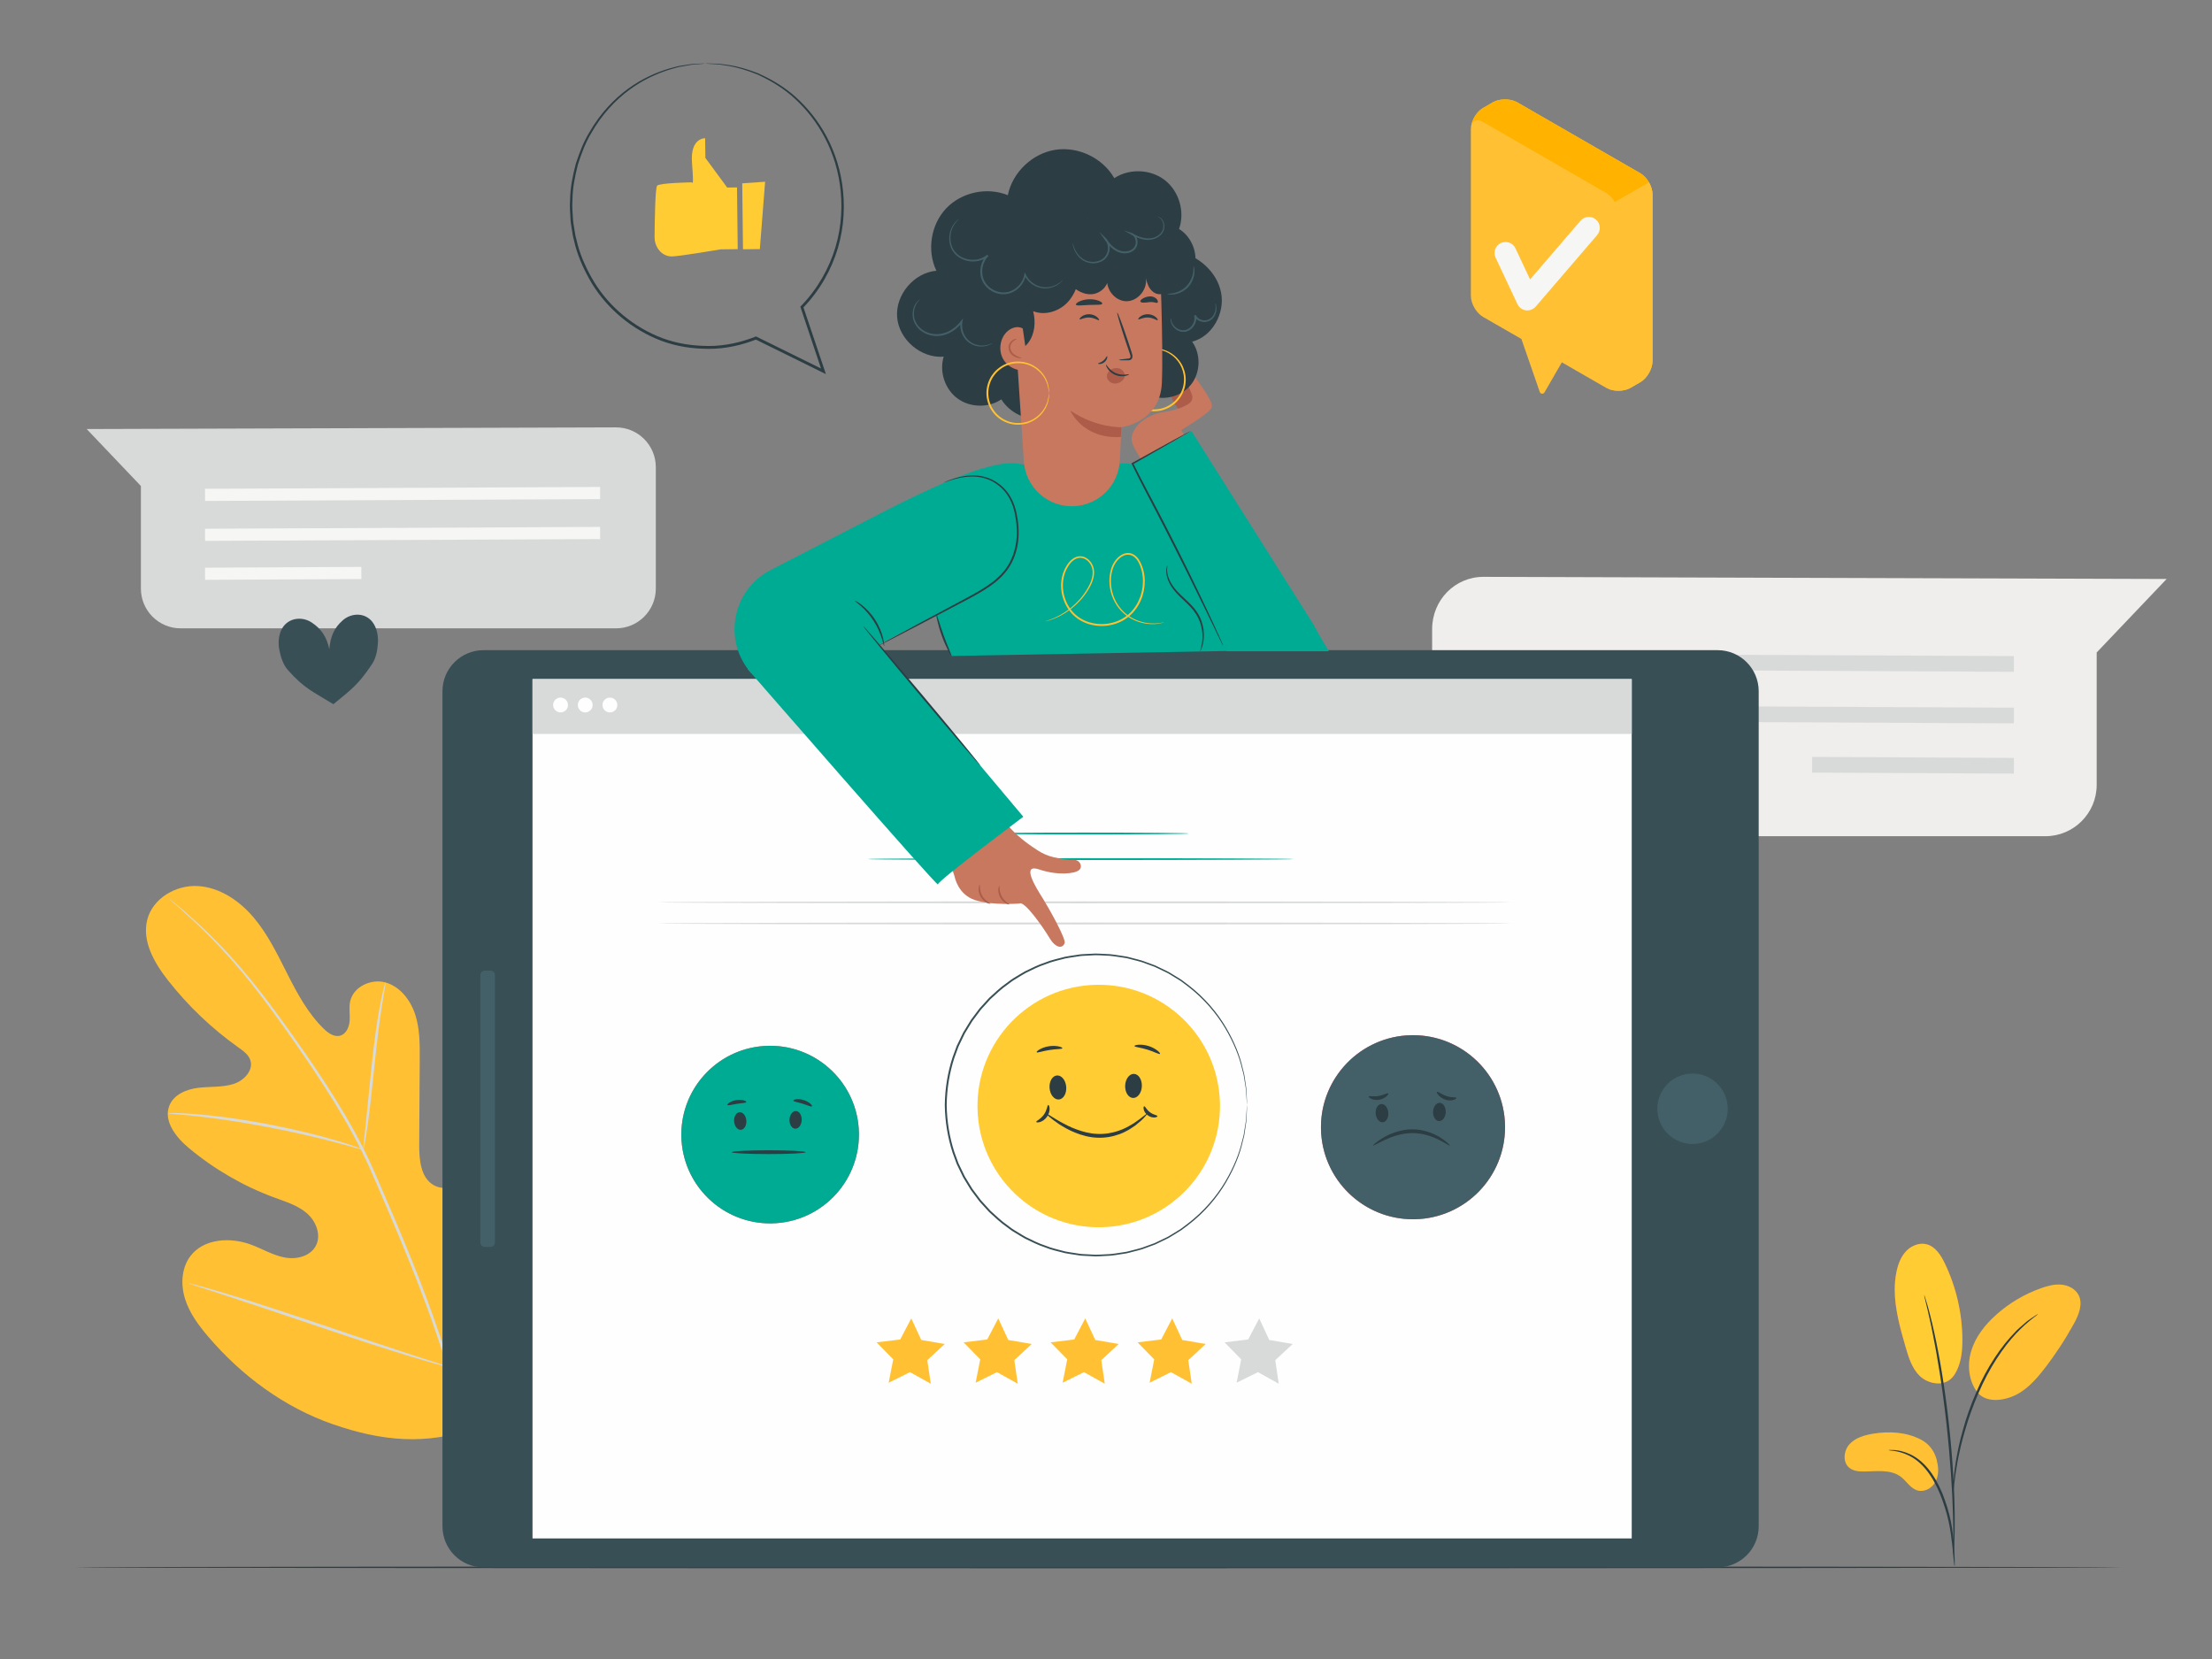 <?xml version="1.0" encoding="UTF-8" standalone="no"?><!-- Generator: Gravit.io --><svg id="clients" xmlns="http://www.w3.org/2000/svg" xmlns:xlink="http://www.w3.org/1999/xlink" style="isolation:isolate" viewBox="0 0 1024 768"><rect x="0" y="0" width="1024" height="768" fill="#808080" stroke="none"/><defs><clipPath id="_clipPath_BEBmCuKA6s7Tk87OE27UZArWttAnkigp"><rect width="1024" height="768"/></clipPath></defs><g clip-path="url(#_clipPath_BEBmCuKA6s7Tk87OE27UZArWttAnkigp)"><g><clipPath id="_clipPath_pdvdSozaqokDC6yWKqeBZnxKnR0L4oEJ"><path d=" M 34.5 29.372 L 34.5 726 L 1003 726 L 1003 29.372 L 34.5 29.372 Z " fill="rgb(255,255,255)"/></clipPath><g clip-path="url(#_clipPath_pdvdSozaqokDC6yWKqeBZnxKnR0L4oEJ)"><path d=" M 662.975 291.309 L 662.975 363.852 C 662.975 376.468 673.615 387.108 686.739 387.108 L 946.851 387.108 C 959.978 387.108 970.616 376.468 970.616 363.342 L 970.616 302.049 L 1003 268.025 L 686.813 267.036 C 673.659 266.995 662.975 277.648 662.975 291.309 Z " fill="rgb(239,238,237)"/><path d=" M 932.274 310.986 L 696.239 309.896 L 696.263 302.641 L 932.299 303.732 L 932.274 310.986 Z " fill="rgb(216,217,217)"/><path d=" M 932.274 334.854 L 696.239 333.763 L 696.263 326.509 L 932.299 327.599 L 932.274 334.854 Z " fill="rgb(216,217,217)"/><path d=" M 932.274 358.118 L 838.881 357.657 L 838.911 350.403 L 932.302 350.863 L 932.274 358.118 Z " fill="rgb(216,217,217)"/><path d=" M 219.667 661.061 C 256.038 635.649 264.291 588.481 262.852 546.084 C 262.611 539.006 263.39 531.546 260.024 525.336 C 256.655 519.126 248.8 514.882 242.463 517.866 C 237.207 520.338 234.918 526.453 231.976 531.509 C 228.064 538.236 222.236 543.803 215.378 547.362 C 210.872 549.7 205.296 551.13 200.848 548.677 C 194.742 545.308 194.023 536.875 194.066 529.835 C 194.149 516.714 194.23 503.595 194.312 490.478 C 194.356 483.44 194.377 476.253 192.188 469.571 C 189.999 462.892 185.161 456.686 178.466 454.81 C 171.767 452.935 163.489 456.796 162.074 463.685 C 161.485 466.551 162.069 469.528 161.874 472.448 C 161.679 475.373 160.317 478.604 157.542 479.418 C 154.732 480.242 151.916 478.249 149.812 476.189 C 142.547 469.081 137.616 459.925 133.009 450.821 C 128.401 441.716 123.929 432.394 117.337 424.642 C 110.745 416.889 101.626 410.747 91.546 410.176 C 81.463 409.605 70.724 415.827 68.176 425.723 C 65.622 435.648 71.412 445.715 77.711 453.748 C 87.058 465.666 98.115 476.206 110.425 484.932 C 112.644 486.507 115.05 488.208 115.898 490.815 C 117.427 495.51 112.981 500.17 108.347 501.712 C 103.1 503.46 97.407 502.916 91.919 503.561 C 86.43 504.207 80.484 506.628 78.408 511.815 C 75.525 519.011 81.542 526.551 87.463 531.49 C 99.318 541.381 112.856 549.193 127.297 554.485 C 132.476 556.38 137.925 558.042 142.1 561.679 C 146.276 565.319 148.796 571.645 146.274 576.603 C 143.749 581.566 137.274 583.153 131.85 582.146 C 126.428 581.14 121.573 578.195 116.404 576.246 C 106.73 572.594 94.239 573.26 88.042 581.62 C 83.97 587.116 83.611 594.769 85.671 601.319 C 87.729 607.87 91.907 613.512 96.342 618.715 C 111.846 636.906 131.694 651.548 154.135 659.331 C 176.573 667.11 197.366 669.216 219.667 661.061 Z " fill="rgb(255,193,51)"/><path d=" M 220.223 692.494 C 218.686 675.699 215.003 655.861 208.722 634.481 C 202.481 613.084 193.696 590.197 183.685 566.575 C 181.16 560.679 178.666 554.854 176.208 549.113 C 173.74 543.386 171.294 537.708 168.559 532.302 C 163.132 521.463 157.089 511.457 151.056 502.138 C 145.025 492.812 138.962 484.182 133.234 476.156 C 127.486 468.137 121.989 460.765 116.691 454.259 C 106.133 441.201 96.388 431.7 89.433 425.448 C 85.961 422.31 83.189 419.966 81.287 418.401 C 80.372 417.658 79.654 417.074 79.114 416.633 C 78.62 416.243 78.36 416.052 78.346 416.069 C 78.33 416.085 78.562 416.312 79.029 416.738 C 79.548 417.2 80.241 417.817 81.119 418.602 C 82.963 420.23 85.681 422.635 89.097 425.825 C 95.938 432.185 105.547 441.754 115.983 454.845 C 121.221 461.369 126.663 468.755 132.363 476.791 C 138.049 484.84 144.07 493.478 150.06 502.797 C 156.05 512.113 162.047 522.095 167.427 532.881 C 170.14 538.262 172.559 543.893 175.029 549.634 C 177.484 555.372 179.974 561.195 182.496 567.09 C 192.498 590.694 201.295 613.512 207.581 634.826 C 213.904 656.121 217.666 675.86 219.313 692.585" fill="rgb(216,217,217)"/><path d=" M 168.188 532.251 C 168.275 532.264 168.514 531.195 168.876 529.247 C 169.245 527.303 169.687 524.472 170.182 520.966 C 171.177 513.959 172.221 504.232 173.331 493.506 C 174.442 482.774 175.621 473.091 176.72 466.118 C 177.261 462.628 177.725 459.81 178.072 457.865 C 178.409 455.916 178.553 454.83 178.466 454.81 C 178.378 454.791 178.068 455.839 177.58 457.758 C 177.082 459.676 176.477 462.479 175.821 465.959 C 174.486 472.917 173.157 482.624 172.046 493.366 C 170.977 503.955 170.012 513.533 169.273 520.851 C 168.919 524.156 168.618 526.94 168.376 529.175 C 168.172 531.141 168.098 532.238 168.188 532.251 Z " fill="rgb(216,217,217)"/><path d=" M 77.689 515.337 C 77.687 515.428 78.973 515.577 81.299 515.77 C 83.621 515.977 86.982 516.257 91.123 516.739 C 99.412 517.632 110.819 519.269 123.324 521.626 C 135.83 524.006 147.055 526.642 155.119 528.78 C 159.161 529.823 162.407 530.754 164.656 531.384 C 166.902 532.024 168.158 532.335 168.188 532.251 C 168.216 532.164 167.011 531.689 164.806 530.896 C 162.599 530.118 159.382 529.047 155.361 527.887 C 147.335 525.512 136.104 522.725 123.561 520.336 C 111.019 517.974 99.547 516.476 91.211 515.816 C 87.044 515.452 83.662 515.311 81.323 515.263 C 78.985 515.225 77.693 515.247 77.689 515.337 Z " fill="rgb(216,217,217)"/><path d=" M 207.609 632.816 C 207.65 632.834 207.862 632.456 208.23 631.714 C 208.648 630.827 209.158 629.747 209.777 628.439 C 211.109 625.59 212.927 621.418 215.107 616.231 C 219.473 605.866 225.054 591.354 230.994 575.259 C 236.941 559.157 242.379 544.614 246.522 534.171 C 248.553 529.095 250.225 524.919 251.466 521.815 C 251.996 520.468 252.434 519.358 252.792 518.445 C 253.082 517.668 253.215 517.254 253.174 517.232 C 253.133 517.216 252.921 517.596 252.552 518.339 C 252.134 519.224 251.624 520.302 251.006 521.61 C 249.675 524.459 247.856 528.631 245.676 533.817 C 241.31 544.184 235.729 558.695 229.785 574.796 C 223.842 590.895 218.403 605.435 214.261 615.881 C 212.228 620.956 210.558 625.134 209.318 628.233 C 208.786 629.582 208.349 630.694 207.99 631.606 C 207.701 632.382 207.568 632.798 207.609 632.816 Z " fill="rgb(216,217,217)"/><path d=" M 87.35 594.058 C 87.338 594.101 87.75 594.27 88.543 594.55 C 89.484 594.864 90.638 595.252 92.036 595.721 C 95.262 596.766 99.616 598.179 104.914 599.894 C 115.787 603.42 130.749 608.463 147.274 614.056 C 163.803 619.656 178.826 624.565 189.776 627.866 C 195.25 629.52 199.693 630.813 202.781 631.643 C 204.208 632.017 205.385 632.324 206.342 632.578 C 207.16 632.777 207.599 632.861 207.609 632.816 C 207.62 632.773 207.209 632.606 206.416 632.323 C 205.477 632.01 204.324 631.624 202.924 631.155 C 199.698 630.109 195.345 628.699 190.047 626.981 C 179.174 623.456 164.21 618.412 147.681 612.814 C 131.156 607.22 116.135 602.311 105.185 599.009 C 99.711 597.355 95.268 596.063 92.178 595.233 C 90.75 594.857 89.576 594.548 88.617 594.296 C 87.798 594.096 87.364 594.015 87.35 594.058 Z " fill="rgb(216,217,217)"/><path d=" M 303.594 216.26 L 303.594 272.468 C 303.594 282.636 295.349 290.881 285.179 290.881 L 83.638 290.881 C 73.467 290.881 65.223 282.636 65.223 272.468 L 65.223 224.977 L 40.131 198.613 L 285.122 197.847 C 295.314 197.814 303.594 206.069 303.594 216.26 Z " fill="rgb(216,217,217)"/><path d=" M 94.932 231.9 L 277.82 231.055 L 277.8 225.434 L 94.913 226.279 L 94.932 231.9 Z " fill="rgb(246,246,245)"/><path d=" M 94.932 250.392 L 277.82 249.548 L 277.8 243.927 L 94.913 244.773 L 94.932 250.392 Z " fill="rgb(246,246,245)"/><path d=" M 94.932 268.418 L 167.295 268.063 L 167.273 262.442 L 94.909 262.797 L 94.932 268.418 Z " fill="rgb(246,246,245)"/><path d=" M 982.488 725.572 C 982.488 725.809 770.258 726 508.516 726 C 246.686 726 34.5 725.809 34.5 725.572 C 34.5 725.337 246.686 725.143 508.516 725.143 C 770.258 725.143 982.488 725.337 982.488 725.572 Z " fill="rgb(44,61,67)"/><path d=" M 814.15 319.986 L 814.15 706.574 C 814.15 717.066 805.645 725.572 795.152 725.572 L 223.832 725.572 C 213.338 725.572 204.832 717.066 204.832 706.574 L 204.832 319.985 C 204.832 309.493 213.338 300.986 223.832 300.986 L 795.15 300.986 C 805.644 300.986 814.15 309.493 814.15 319.986 Z " fill="rgb(56,79,86)"/><path d=" M 755.374 314.375 L 755.374 712.185 L 246.52 712.185 L 246.52 314.375 L 755.374 314.375 Z " fill="rgb(254,254,254)"/><path d=" M 783.531 496.987 C 792.53 496.987 799.822 504.283 799.822 513.278 C 799.822 522.278 792.53 529.57 783.531 529.57 C 774.535 529.57 767.241 522.278 767.241 513.278 C 767.241 504.283 774.535 496.987 783.531 496.987 Z " fill="rgb(67,96,105)"/><path d=" M 229.112 451.339 L 229.112 575.221 C 229.112 576.325 228.217 577.22 227.112 577.22 L 224.381 577.22 C 223.276 577.22 222.381 576.325 222.381 575.221 L 222.381 451.339 C 222.381 450.234 223.276 449.339 224.381 449.339 L 227.112 449.339 C 228.217 449.339 229.112 450.234 229.112 451.339 Z " fill="rgb(67,96,105)"/><path d=" M 397.622 524.386 C 398.089 547.086 380.066 565.867 357.368 566.336 C 334.668 566.805 315.885 548.78 315.418 526.082 C 314.949 503.383 332.972 484.602 355.672 484.134 C 378.371 483.666 397.153 501.687 397.622 524.386 Z " fill="rgb(240,99,109)"/><clipPath id="_clipPath_kKEUpTckP8EdmYWJv3H6oIoj93C3PIRZ"><path d=" M 356.504 566.346 C 334.193 566.346 315.881 548.493 315.418 526.082 C 315.412 525.793 315.41 525.507 315.41 525.219 C 315.408 502.909 333.262 484.595 355.672 484.134 C 355.96 484.128 356.251 484.125 356.539 484.125 C 378.849 484.125 397.159 501.976 397.622 524.386 C 397.626 524.676 397.63 524.962 397.63 525.25 C 397.63 547.56 379.778 565.874 357.368 566.336 C 357.078 566.343 356.79 566.346 356.504 566.346 Z " fill="rgb(255,255,255)"/></clipPath><g clip-path="url(#_clipPath_kKEUpTckP8EdmYWJv3H6oIoj93C3PIRZ)"><path d=" M 315.408 484.125 L 397.63 484.125 L 397.63 566.346 L 315.408 566.346 L 315.408 484.125 Z " fill="rgb(0,171,147)"/></g><path d=" M 342.337 514.877 C 343.895 514.748 345.307 516.467 345.494 518.716 C 345.678 520.965 344.566 522.891 343.009 523.021 C 341.449 523.148 340.036 521.43 339.852 519.182 C 339.666 516.933 340.778 515.005 342.337 514.877 Z " fill="rgb(44,61,67)"/><path d=" M 368.473 514.339 C 366.911 514.275 365.572 516.05 365.478 518.305 C 365.384 520.559 366.577 522.439 368.138 522.503 C 369.701 522.567 371.041 520.79 371.135 518.537 C 371.227 516.283 370.036 514.401 368.473 514.339 Z " fill="rgb(44,61,67)"/><path d=" M 372.956 533.376 C 372.956 533.86 365.294 534.253 355.843 534.253 C 346.389 534.253 338.727 533.86 338.727 533.376 C 338.727 532.891 346.389 532.5 355.843 532.5 C 365.294 532.5 372.956 532.891 372.956 533.376 Z " fill="rgb(44,61,67)"/><path d=" M 345.479 510.154 C 345.379 510.644 343.43 510.624 341.143 510.999 C 338.85 511.341 336.999 511.953 336.754 511.517 C 336.502 511.123 338.221 509.673 340.872 509.265 C 343.518 508.844 345.598 509.701 345.479 510.154 Z " fill="rgb(44,61,67)"/><path d=" M 375.892 512.148 C 375.582 512.539 373.807 511.61 371.523 510.927 C 369.252 510.21 367.259 509.986 367.223 509.486 C 367.161 509.022 369.401 508.431 372.038 509.249 C 374.678 510.053 376.205 511.797 375.892 512.148 Z " fill="rgb(44,61,67)"/><path d=" M 696.725 520.947 C 697.209 544.474 678.53 563.941 655.001 564.426 C 631.472 564.912 612.005 546.232 611.52 522.704 C 611.036 499.175 629.717 479.706 653.246 479.222 C 676.775 478.737 696.239 497.418 696.725 520.947 Z " fill="rgb(240,99,109)"/><path d=" M 654.106 564.436 C 630.981 564.436 612 545.933 611.52 522.704 C 611.515 522.404 611.512 522.106 611.512 521.809 C 611.51 498.685 630.017 479.701 653.246 479.222 C 653.544 479.218 653.843 479.214 654.141 479.214 C 677.266 479.214 696.245 497.716 696.725 520.947 C 696.732 521.244 696.735 521.542 696.735 521.84 C 696.735 544.966 678.231 563.948 655.001 564.426 C 654.702 564.433 654.402 564.436 654.106 564.436 Z " fill="rgb(67,96,105)"/><path d=" M 639.421 511.088 C 641.037 510.955 642.502 512.736 642.695 515.067 C 642.886 517.398 641.734 519.395 640.119 519.53 C 638.503 519.662 637.038 517.88 636.847 515.549 C 636.654 513.218 637.807 511.221 639.421 511.088 Z " fill="rgb(44,61,67)"/><path d=" M 666.513 510.532 C 664.894 510.465 663.504 512.305 663.407 514.641 C 663.312 516.979 664.547 518.927 666.166 518.992 C 667.786 519.058 669.175 517.217 669.272 514.882 C 669.369 512.546 668.133 510.596 666.513 510.532 Z " fill="rgb(44,61,67)"/><path d=" M 671.159 530.264 C 670.984 530.494 669.216 529.241 666.169 527.675 C 663.131 526.15 658.638 524.457 653.483 524.541 C 648.329 524.64 643.853 526.395 640.765 527.844 C 637.677 529.345 635.843 530.494 635.68 530.264 C 635.562 530.103 637.146 528.585 640.183 526.749 C 643.206 524.977 647.89 522.896 653.455 522.789 C 659.025 522.697 663.792 524.729 666.775 526.594 C 669.782 528.502 671.284 530.116 671.159 530.264 Z " fill="rgb(44,61,67)"/><path d=" M 642.68 506.194 C 642.825 506.375 642.545 506.906 641.839 507.528 C 641.137 508.139 639.969 508.826 638.505 509.089 C 637.038 509.353 635.666 509.081 634.809 508.68 C 633.938 508.274 633.539 507.815 633.636 507.607 C 633.861 507.142 635.863 507.81 638.199 507.362 C 640.54 506.946 642.358 505.786 642.68 506.194 Z " fill="rgb(44,61,67)"/><path d=" M 674.203 508.259 C 674.274 508.474 673.807 508.89 672.866 509.188 C 671.938 509.474 670.481 509.568 669.036 509.05 C 667.589 508.548 666.525 507.67 665.903 506.956 C 665.276 506.232 665.051 505.666 665.217 505.5 C 665.588 505.118 667.301 506.584 669.609 507.392 C 671.904 508.231 674.037 507.767 674.203 508.259 Z " fill="rgb(44,61,67)"/><path d=" M 572.467 640.099 L 582.339 635.206 L 591.966 640.563 L 590.362 629.663 L 598.432 622.163 L 587.57 620.319 L 582.931 610.327 L 577.822 620.087 L 566.884 621.411 L 574.588 629.288 L 572.467 640.099 Z " fill="rgb(216,217,217)"/><path d=" M 532.197 640.099 L 542.069 635.206 L 551.696 640.563 L 550.093 629.663 L 558.162 622.163 L 547.3 620.319 L 542.661 610.327 L 537.552 620.087 L 526.612 621.411 L 534.318 629.288 L 532.197 640.099 Z " fill="rgb(255,193,51)"/><path d=" M 491.925 640.099 L 501.797 635.206 L 511.426 640.563 L 509.822 629.663 L 517.892 622.163 L 507.03 620.319 L 502.391 610.327 L 497.28 620.087 L 486.342 621.411 L 494.046 629.288 L 491.925 640.099 Z " fill="rgb(255,193,51)"/><path d=" M 451.655 640.099 L 461.527 635.206 L 471.154 640.563 L 469.552 629.663 L 477.622 622.163 L 466.758 620.319 L 462.119 610.327 L 457.01 620.087 L 446.072 621.411 L 453.776 629.288 L 451.655 640.099 Z " fill="rgb(255,193,51)"/><path d=" M 411.385 640.099 L 421.257 635.206 L 430.884 640.563 L 429.28 629.663 L 437.352 622.163 L 426.49 620.319 L 421.849 610.327 L 416.74 620.087 L 405.801 621.411 L 413.506 629.288 L 411.385 640.099 Z " fill="rgb(255,193,51)"/><path d=" M 598.886 397.707 C 598.886 397.947 554.704 398.144 500.22 398.144 C 445.717 398.144 401.547 397.947 401.547 397.707 C 401.547 397.463 445.717 397.268 500.22 397.268 C 554.704 397.268 598.886 397.463 598.886 397.707 Z " fill="rgb(0,171,147)"/><path d=" M 550.378 385.854 C 550.378 386.096 528.555 386.292 501.644 386.292 C 474.722 386.292 452.906 386.096 452.906 385.854 C 452.906 385.611 474.722 385.415 501.644 385.415 C 528.555 385.415 550.378 385.611 550.378 385.854 Z " fill="rgb(0,171,147)"/><path d=" M 564.759 510.855 C 565.397 541.848 540.789 567.493 509.797 568.131 C 478.802 568.769 453.156 544.161 452.519 513.167 C 451.879 482.174 476.489 456.528 507.481 455.891 C 538.475 455.251 564.119 479.859 564.759 510.855 Z " fill="rgb(255,204,51)"/><path d=" M 489.274 497.867 C 491.399 497.693 493.329 500.04 493.584 503.111 C 493.835 506.181 492.317 508.811 490.19 508.987 C 488.061 509.163 486.132 506.816 485.88 503.746 C 485.627 500.674 487.147 498.043 489.274 497.867 Z " fill="rgb(44,61,67)"/><path d=" M 524.959 497.133 C 522.827 497.045 520.996 499.469 520.87 502.547 C 520.743 505.627 522.37 508.193 524.503 508.28 C 526.635 508.367 528.466 505.943 528.593 502.863 C 528.721 499.787 527.093 497.219 524.959 497.133 Z " fill="rgb(44,61,67)"/><path d=" M 531.08 515.554 C 531.167 515.64 530.712 516.221 529.807 517.201 C 528.935 518.219 527.486 519.502 525.599 520.991 C 523.637 522.358 521.228 524.002 518.175 525.059 C 515.166 526.17 511.61 526.851 507.884 526.67 C 504.151 526.532 500.712 525.52 497.764 524.339 C 494.785 523.186 492.332 521.694 490.308 520.432 C 486.334 517.772 484.225 515.704 484.344 515.554 C 484.521 515.322 486.9 517.038 490.953 519.372 C 493.013 520.471 495.457 521.809 498.344 522.83 C 501.207 523.883 504.472 524.793 507.968 524.919 C 511.457 525.086 514.768 524.5 517.636 523.536 C 520.539 522.626 522.904 521.164 524.89 519.975 C 526.803 518.659 528.345 517.55 529.345 516.699 C 530.378 515.883 530.995 515.47 531.08 515.554 Z " fill="rgb(44,61,67)"/><path d=" M 491.809 485.242 C 491.712 485.735 489.027 485.557 485.837 486.076 C 482.641 486.554 480.139 487.545 479.895 487.102 C 479.642 486.714 482.014 484.888 485.567 484.345 C 489.116 483.778 491.932 484.793 491.809 485.242 Z " fill="rgb(44,61,67)"/><path d=" M 537.001 487.864 C 536.69 488.264 534.311 486.845 531.128 485.891 C 527.96 484.896 525.194 484.735 525.161 484.23 C 525.094 483.773 528.109 483.118 531.644 484.215 C 535.183 485.289 537.312 487.522 537.001 487.864 Z " fill="rgb(44,61,67)"/><path d=" M 485.26 511.517 C 485.479 511.48 485.834 512.059 485.892 513.12 C 485.956 514.169 485.614 515.671 484.673 516.999 C 483.727 518.328 482.424 519.145 481.412 519.43 C 480.391 519.726 479.726 519.583 479.691 519.363 C 479.609 518.876 481.764 518.153 483.243 515.984 C 484.801 513.873 484.773 511.601 485.26 511.517 Z " fill="rgb(44,61,67)"/><path d=" M 535.826 516.678 C 535.867 516.9 535.407 517.239 534.53 517.315 C 533.663 517.395 532.414 517.115 531.332 516.314 C 530.253 515.513 529.621 514.396 529.45 513.546 C 529.269 512.682 529.46 512.143 529.684 512.12 C 530.174 512.08 530.73 513.74 532.378 514.906 C 533.971 516.145 535.721 516.196 535.826 516.678 Z " fill="rgb(44,61,67)"/><path d=" M 577.276 511.517 C 577.276 511.517 577.226 511.136 577.174 510.391 C 577.123 509.614 577.054 508.514 576.963 507.079 C 576.919 506.35 576.871 505.536 576.818 504.641 C 576.725 503.75 576.534 502.782 576.377 501.73 C 576.211 500.677 576.03 499.545 575.84 498.336 C 575.693 497.115 575.242 495.877 574.928 494.533 C 573.701 489.147 571.183 482.781 567.208 476.034 C 563.201 469.315 557.42 462.295 549.546 456.335 C 548.557 455.6 547.557 454.855 546.543 454.101 C 545.491 453.409 544.379 452.776 543.28 452.099 C 542.159 451.463 541.098 450.688 539.894 450.143 C 538.707 449.573 537.506 448.997 536.293 448.416 C 535.685 448.127 535.074 447.837 534.461 447.546 C 533.823 447.314 533.179 447.08 532.536 446.847 C 531.246 446.376 529.945 445.901 528.631 445.422 C 527.305 444.985 525.917 444.703 524.543 444.328 C 523.158 444.016 521.792 443.527 520.346 443.379 C 517.478 442.973 514.579 442.381 511.575 442.364 C 510.08 442.313 508.573 442.167 507.055 442.191 C 505.536 442.269 504.007 442.348 502.467 442.428 C 501.697 442.481 500.919 442.476 500.149 442.578 L 497.836 442.935 C 496.293 443.19 494.724 443.369 493.172 443.692 C 490.111 444.526 486.941 445.146 483.927 446.404 C 480.817 447.401 477.893 448.936 474.886 450.377 C 473.422 451.173 472.019 452.096 470.57 452.956 C 469.861 453.41 469.104 453.797 468.428 454.31 L 466.387 455.839 C 463.57 457.771 461.106 460.191 458.525 462.521 C 457.357 463.809 456.183 465.102 455.003 466.401 L 454.116 467.377 L 453.32 468.431 L 451.734 470.555 L 450.139 472.687 L 448.744 474.967 L 447.35 477.262 L 446.651 478.413 L 446.059 479.624 C 445.278 481.247 444.495 482.878 443.707 484.513 C 443.082 486.217 442.455 487.928 441.826 489.644 C 439.566 496.6 438.349 503.99 438.25 511.508 C 438.349 519.029 439.563 526.42 441.821 533.378 C 442.45 535.096 443.077 536.806 443.702 538.512 C 444.488 540.147 445.273 541.779 446.056 543.401 L 446.646 544.614 L 447.345 545.767 L 448.739 548.062 L 450.135 550.343 L 451.729 552.477 L 453.315 554.601 L 454.111 555.653 L 454.998 556.629 C 456.178 557.928 457.352 559.223 458.522 560.509 C 461.103 562.84 463.567 565.26 466.385 567.195 L 468.426 568.725 C 469.101 569.236 469.859 569.623 470.568 570.079 C 472.017 570.937 473.421 571.863 474.885 572.656 C 477.892 574.099 480.817 575.635 483.927 576.631 C 486.943 577.891 490.113 578.513 493.174 579.345 C 494.725 579.666 496.295 579.847 497.839 580.103 L 500.151 580.457 C 500.92 580.559 501.699 580.554 502.468 580.608 C 504.008 580.687 505.54 580.766 507.058 580.845 C 508.575 580.868 510.083 580.723 511.579 580.671 C 514.584 580.654 517.481 580.062 520.35 579.656 C 521.797 579.508 523.161 579.019 524.548 578.705 C 525.92 578.332 527.31 578.05 528.636 577.611 C 529.95 577.132 531.251 576.659 532.541 576.188 C 533.184 575.953 533.826 575.719 534.466 575.487 C 535.079 575.196 535.69 574.907 536.297 574.619 C 537.511 574.036 538.711 573.461 539.899 572.892 C 541.102 572.345 542.164 571.571 543.285 570.932 C 544.383 570.256 545.494 569.623 546.547 568.934 C 547.56 568.179 548.56 567.432 549.55 566.696 C 557.424 560.736 563.203 553.717 567.21 546.999 C 571.184 540.251 573.703 533.886 574.928 528.499 C 575.242 527.155 575.695 525.918 575.84 524.699 C 576.03 523.49 576.211 522.358 576.377 521.304 C 576.534 520.253 576.725 519.285 576.818 518.394 C 576.871 517.499 576.919 516.686 576.963 515.956 C 577.054 514.521 577.123 513.421 577.174 512.648 C 577.226 511.901 577.276 511.517 577.276 511.517 C 577.276 511.517 577.286 511.901 577.262 512.648 C 577.235 513.424 577.192 514.528 577.139 515.966 C 577.11 516.701 577.073 517.517 577.037 518.415 C 576.957 519.31 576.779 520.282 576.636 521.342 C 576.481 522.399 576.313 523.539 576.136 524.755 C 576.004 525.982 575.562 527.229 575.261 528.583 C 574.079 534.008 571.594 540.429 567.631 547.249 C 563.637 554.04 557.846 561.144 549.926 567.19 C 548.93 567.937 547.924 568.692 546.905 569.457 C 545.846 570.159 544.726 570.802 543.62 571.488 C 542.492 572.136 541.421 572.921 540.21 573.477 C 539.011 574.056 537.802 574.642 536.578 575.234 C 535.966 575.527 535.349 575.821 534.731 576.117 C 534.086 576.354 533.439 576.593 532.789 576.831 C 531.488 577.31 530.174 577.792 528.85 578.281 C 527.511 578.728 526.111 579.018 524.724 579.399 C 523.322 579.72 521.944 580.217 520.483 580.371 C 517.586 580.791 514.658 581.395 511.621 581.419 C 510.111 581.477 508.586 581.625 507.053 581.607 C 505.517 581.531 503.97 581.454 502.411 581.377 C 501.634 581.326 500.848 581.33 500.07 581.23 L 497.729 580.875 C 496.168 580.62 494.581 580.44 493.011 580.118 C 489.912 579.284 486.704 578.659 483.653 577.391 C 480.502 576.387 477.54 574.839 474.496 573.383 C 473.014 572.581 471.591 571.65 470.124 570.781 C 469.405 570.32 468.639 569.93 467.954 569.412 L 465.887 567.868 C 463.032 565.913 460.534 563.469 457.92 561.112 C 456.737 559.81 455.546 558.501 454.35 557.187 L 453.452 556.198 L 452.646 555.134 L 451.037 552.983 L 449.422 550.825 L 448.007 548.517 L 446.594 546.193 L 445.886 545.028 L 445.286 543.801 C 444.493 542.158 443.698 540.508 442.901 538.851 C 442.267 537.125 441.632 535.393 440.994 533.653 C 438.703 526.607 437.472 519.121 437.373 511.508 C 437.472 503.894 438.706 496.413 440.999 489.369 C 441.637 487.632 442.272 485.898 442.906 484.172 C 443.703 482.517 444.498 480.867 445.291 479.224 L 445.891 477.999 L 446.6 476.832 L 448.012 474.509 L 449.426 472.203 L 451.042 470.045 L 452.649 467.898 L 453.457 466.831 L 454.353 465.845 C 455.551 464.531 456.74 463.223 457.925 461.92 C 460.537 459.563 463.036 457.12 465.89 455.166 L 467.958 453.623 C 468.642 453.105 469.407 452.713 470.126 452.254 C 471.593 451.385 473.016 450.453 474.498 449.652 C 477.541 448.196 480.504 446.649 483.653 445.644 C 486.704 444.379 489.912 443.753 493.01 442.919 C 494.579 442.596 496.166 442.415 497.727 442.16 L 500.067 441.807 C 500.845 441.706 501.633 441.713 502.409 441.658 C 503.969 441.581 505.513 441.507 507.05 441.431 C 508.583 441.41 510.108 441.56 511.618 441.616 C 514.655 441.642 517.583 442.244 520.48 442.665 C 521.939 442.818 523.317 443.313 524.719 443.637 C 526.106 444.017 527.506 444.309 528.845 444.753 C 530.169 445.241 531.483 445.723 532.784 446.202 C 533.434 446.442 534.081 446.679 534.726 446.918 C 535.346 447.212 535.961 447.507 536.573 447.799 C 537.797 448.392 539.006 448.977 540.205 449.556 C 541.416 450.111 542.487 450.897 543.615 451.543 C 544.722 452.231 545.841 452.874 546.9 453.577 C 547.919 454.34 548.927 455.095 549.921 455.842 C 557.841 461.886 563.634 468.994 567.629 475.784 C 571.592 482.601 574.078 489.023 575.261 494.45 C 575.562 495.804 576.002 497.051 576.136 498.278 C 576.313 499.496 576.481 500.634 576.634 501.693 C 576.779 502.751 576.957 503.723 577.037 504.622 C 577.073 505.52 577.11 506.336 577.139 507.068 C 577.192 508.505 577.235 509.611 577.262 510.389 C 577.286 511.136 577.276 511.517 577.276 511.517 Z " fill="rgb(56,79,86)"/><path d=" M 755.374 339.763 L 246.52 339.763 L 246.52 314.375 L 755.374 314.375 L 755.374 339.763 Z " fill="rgb(216,217,217)"/><path d=" M 262.939 326.367 C 262.939 328.267 261.401 329.805 259.501 329.805 C 257.602 329.805 256.064 328.267 256.064 326.367 C 256.064 324.471 257.602 322.931 259.501 322.931 C 261.401 322.931 262.939 324.471 262.939 326.367 Z " fill="rgb(254,254,254)"/><path d=" M 274.36 326.367 C 274.36 328.267 272.82 329.805 270.922 329.805 C 269.024 329.805 267.486 328.267 267.486 326.367 C 267.486 324.471 269.024 322.931 270.922 322.931 C 272.82 322.931 274.36 324.471 274.36 326.367 Z " fill="rgb(254,254,254)"/><path d=" M 285.782 326.367 C 285.782 328.267 284.243 329.805 282.345 329.805 C 280.445 329.805 278.907 328.267 278.907 326.367 C 278.907 324.471 280.445 322.931 282.345 322.931 C 284.243 322.931 285.782 324.471 285.782 326.367 Z " fill="rgb(254,254,254)"/><path d=" M 699.31 417.725 C 699.31 417.967 611.017 418.163 502.126 418.163 C 393.2 418.163 304.926 417.967 304.926 417.725 C 304.926 417.483 393.2 417.286 502.126 417.286 C 611.017 417.286 699.31 417.483 699.31 417.725 Z " fill="rgb(216,217,217)"/><path d=" M 699.31 427.5 C 699.31 427.742 611.017 427.939 502.126 427.939 C 393.2 427.939 304.926 427.742 304.926 427.5 C 304.926 427.258 393.2 427.062 502.126 427.062 C 611.017 427.062 699.31 427.258 699.31 427.5 Z " fill="rgb(216,217,217)"/><path d=" M 440.487 303.669 C 440.487 303.669 437.008 295.795 436.36 294.061 C 434.592 289.336 423.206 257.704 425.937 252.916 C 438.561 230.767 448.341 215.021 473.24 215.021 L 517.204 214.726 C 517.204 214.726 558.868 206.243 588.225 300.986 L 440.487 303.669 Z " fill="rgb(0,171,147)"/><path d=" M 347.733 311.605 L 405.3 299.197 L 472.983 263.595 L 473.24 215.021 C 463.083 212.218 443.654 219.263 408.668 237.086 L 356.697 263.916 C 338.898 273.103 334.486 296.581 347.733 311.605 Z " fill="rgb(0,171,147)"/><path d=" M 477.3 405.631 C 476.467 402.899 477.033 401.143 481.016 402.479 C 489.8 405.427 497.644 404.466 499.563 402.764 C 501.483 401.058 499.72 397.796 496.866 398.074 C 494.558 398.301 490.58 397.509 487.614 396.794 C 485.168 396.207 482.829 395.233 480.715 393.877 C 478.884 392.708 477.3 391.615 475.896 390.61 C 475.896 390.61 467.798 384.761 465.258 380.051 L 437.477 391.969 L 441.951 405.886 C 441.951 405.886 443.407 414.078 451.349 416.666 C 459.29 419.252 471.92 418.279 471.92 418.279 C 474.237 416.763 483.176 429.694 485.878 434.258 C 488.548 438.77 491.812 439.388 492.858 436.598 C 493.572 434.697 485.632 420.53 482.853 416.077 C 481.333 413.64 478.301 408.926 477.3 405.631 Z " fill="rgb(199,120,95)"/><path d=" M 458.479 418.317 C 458.456 418.416 457.793 418.388 456.845 417.922 C 455.901 417.468 454.737 416.496 453.942 415.083 C 453.154 413.667 452.935 412.165 453.042 411.124 C 453.143 410.072 453.463 409.493 453.56 409.525 C 453.809 409.559 453.215 412.078 454.709 414.654 C 456.122 417.274 458.579 418.087 458.479 418.317 Z " fill="rgb(172,92,72)"/><path d=" M 467.267 418.653 C 467.237 418.753 466.607 418.691 465.719 418.214 C 464.834 417.746 463.746 416.791 463.006 415.429 C 462.269 414.065 462.063 412.632 462.156 411.635 C 462.241 410.63 462.536 410.069 462.634 410.099 C 462.886 410.132 462.389 412.535 463.778 415.011 C 465.092 417.524 467.375 418.424 467.267 418.653 Z " fill="rgb(172,92,72)"/><path d=" M 346.098 309.72 C 346.098 309.72 434.294 411.084 434.19 409.413 C 434.087 407.74 473.725 378.102 473.725 378.102 L 387.25 275.102 L 346.098 309.72 Z " fill="rgb(0,171,147)"/><path d=" M 399.591 289.8 C 399.615 289.782 399.827 289.989 400.211 290.401 C 400.653 290.894 401.198 291.499 401.856 292.232 C 403.343 293.949 405.345 296.262 407.783 299.075 C 412.757 304.877 419.584 312.932 427.082 321.865 C 434.583 330.799 441.336 338.919 446.192 344.824 C 448.541 347.713 450.474 350.087 451.907 351.849 C 452.516 352.625 453.017 353.265 453.427 353.786 C 453.768 354.237 453.935 354.482 453.912 354.502 C 453.889 354.523 453.677 354.316 453.294 353.903 C 452.85 353.41 452.308 352.806 451.649 352.072 C 450.163 350.357 448.16 348.044 445.723 345.231 C 440.749 339.429 433.92 331.371 426.419 322.437 C 418.918 313.505 412.165 305.385 407.311 299.478 C 404.962 296.589 403.029 294.215 401.596 292.454 C 400.987 291.679 400.485 291.037 400.076 290.516 C 399.735 290.067 399.568 289.82 399.591 289.8 Z " fill="rgb(44,61,67)"/><path d=" M 555.616 301.481 C 555.433 301.43 556.586 299.063 556.672 294.987 C 556.71 292.967 556.42 290.537 555.532 288.022 C 554.65 285.5 553.074 282.993 550.908 280.767 C 548.769 278.519 546.468 276.578 544.615 274.538 C 542.742 272.509 541.395 270.351 540.664 268.377 C 539.917 266.403 539.814 264.651 539.949 263.491 C 540.09 262.323 540.37 261.728 540.406 261.741 C 540.597 261.728 539.628 264.365 541.24 268.148 C 542.013 270.011 543.357 272.047 545.208 273.987 C 547.047 275.951 549.353 277.862 551.546 280.165 C 553.763 282.439 555.428 285.118 556.295 287.757 C 557.18 290.394 557.412 292.926 557.292 295.008 C 557.177 297.099 556.751 298.749 556.366 299.843 C 555.986 300.942 555.655 301.5 555.616 301.481 Z " fill="rgb(44,61,67)"/><path d=" M 436.659 223.483 C 436.648 223.455 437.087 223.246 437.939 222.874 C 438.793 222.507 440.073 222.014 441.757 221.481 C 443.45 220.974 445.562 220.445 448.076 220.195 C 450.575 219.974 453.526 220.02 456.586 220.987 C 459.654 221.904 462.74 223.815 465.289 226.587 C 467.856 229.37 469.609 233.146 470.52 237.248 C 471.404 241.349 471.871 245.786 471.356 250.362 C 470.825 254.904 469.328 259.583 466.48 263.579 C 463.623 267.576 459.774 270.524 455.929 272.935 C 452.07 275.368 448.181 277.357 444.498 279.3 C 437.141 283.161 430.51 286.642 424.911 289.581 C 419.379 292.45 414.874 294.785 411.672 296.444 C 410.157 297.209 408.951 297.818 408.053 298.27 C 407.222 298.68 406.779 298.881 406.765 298.854 C 406.751 298.826 407.168 298.573 407.974 298.112 C 408.852 297.624 410.033 296.966 411.517 296.14 C 414.687 294.421 419.145 292.003 424.621 289.034 C 430.193 286.048 436.791 282.513 444.11 278.591 C 447.778 276.633 451.669 274.62 455.472 272.21 C 459.265 269.816 463.011 266.928 465.765 263.072 C 468.51 259.219 469.974 254.687 470.502 250.262 C 471.017 245.826 470.576 241.446 469.733 237.426 C 468.861 233.412 467.194 229.773 464.75 227.074 C 462.314 224.381 459.349 222.499 456.398 221.578 C 453.45 220.604 450.576 220.512 448.115 220.683 C 445.645 220.882 443.545 221.356 441.853 221.808 C 440.167 222.287 438.874 222.726 438.003 223.039 C 437.135 223.356 436.671 223.511 436.659 223.483 Z " fill="rgb(44,61,67)"/><path d=" M 409.288 299.091 C 409.005 299.173 408.275 293.281 404.369 287.339 C 400.545 281.341 395.467 278.267 395.656 278.04 C 395.707 277.956 397.029 278.594 398.901 280.044 C 400.772 281.485 403.127 283.821 405.105 286.862 C 407.072 289.909 408.238 293.015 408.788 295.311 C 409.346 297.611 409.387 299.081 409.288 299.091 Z " fill="rgb(44,61,67)"/><path d=" M 538.927 288.083 C 538.927 288.083 538.304 288.341 537.053 288.586 C 535.806 288.836 533.915 289.065 531.491 288.825 C 529.083 288.593 526.125 287.839 523.131 286.079 C 520.152 284.339 517.206 281.419 515.413 277.408 C 513.635 273.444 512.883 268.402 514.349 263.411 C 515.104 260.935 516.593 258.489 519.003 256.961 C 520.185 256.199 521.727 255.798 523.204 256.102 C 524.696 256.372 525.979 257.362 526.871 258.537 C 530.213 263.435 530.771 270.088 528.836 276.084 C 527.83 279.076 526.181 281.935 523.85 284.25 C 521.528 286.569 518.524 288.244 515.278 289.096 C 508.798 290.817 501.588 289.264 496.953 284.831 C 492.335 280.396 490.517 273.847 491.455 268.124 C 491.889 265.238 493.093 262.564 494.811 260.382 C 495.698 259.315 496.785 258.379 498.094 257.869 C 499.389 257.334 500.894 257.38 502.133 257.913 C 504.625 259.014 506.15 261.461 506.433 263.889 C 506.717 266.337 506.01 268.645 505.099 270.613 C 503.168 274.536 500.619 277.604 498.098 279.948 C 495.561 282.286 493.056 283.923 490.909 285.035 C 488.76 286.153 486.99 286.806 485.776 287.18 C 485.171 287.38 484.696 287.482 484.381 287.568 C 484.066 287.647 483.903 287.68 483.898 287.665 C 483.895 287.65 484.051 287.588 484.357 287.481 C 484.661 287.367 485.128 287.239 485.719 287.014 C 486.91 286.586 488.645 285.888 490.748 284.735 C 492.847 283.587 495.294 281.927 497.762 279.59 C 500.213 277.254 502.692 274.187 504.536 270.353 C 505.405 268.435 506.043 266.232 505.76 263.972 C 505.5 261.769 504.049 259.527 501.853 258.584 C 500.764 258.13 499.502 258.094 498.367 258.568 C 497.226 259.017 496.229 259.869 495.405 260.874 C 493.802 262.932 492.653 265.495 492.253 268.249 C 491.369 273.723 493.151 280.014 497.543 284.207 C 501.935 288.404 508.846 289.901 515.054 288.249 C 518.165 287.43 521.021 285.839 523.237 283.631 C 525.461 281.425 527.048 278.688 528.022 275.813 C 528.953 272.922 529.304 269.895 528.993 266.987 C 528.851 265.534 528.552 264.112 528.086 262.763 C 527.659 261.401 527.055 260.113 526.232 259.03 C 525.416 257.953 524.313 257.11 523.046 256.877 C 521.797 256.617 520.481 256.934 519.404 257.619 C 517.216 258.981 515.759 261.299 515.046 263.618 C 513.605 268.403 514.288 273.296 515.979 277.155 C 517.685 281.06 520.499 283.919 523.385 285.658 C 526.282 287.417 529.167 288.206 531.531 288.486 C 536.316 289.014 538.917 287.917 538.927 288.083 Z " fill="rgb(255,193,51)"/><path d=" M 545.568 189.382 C 543.702 187.111 542.349 184.42 541.638 181.568 C 541.404 180.631 541.243 179.633 541.534 178.713 C 541.824 177.792 542.696 176.993 543.656 177.083 C 544.642 177.176 545.311 178.096 545.841 178.935 C 547.391 181.393 548.889 183.906 549.899 186.631 C 550.176 187.381 550.419 188.169 550.373 188.968 C 550.327 189.767 549.94 190.59 549.23 190.959 C 548.453 191.365 547.466 191.138 546.754 190.627 C 546.043 190.116 545.545 189.366 545.065 188.634" fill="rgb(172,92,72)"/><path d=" M 549.799 187.542 C 548.348 184.507 546.897 181.471 545.446 178.436 C 545.017 177.536 544.578 176.601 544.548 175.603 C 544.518 174.605 545.01 173.519 545.946 173.172 C 546.762 172.87 547.708 173.207 548.355 173.79 C 549.001 174.372 549.414 175.166 549.812 175.94 C 550.496 177.271 551.181 178.601 551.865 179.932 C 552.424 181.02 552.99 182.126 553.219 183.327 C 553.449 184.529 553.298 185.86 552.538 186.817 C 551.776 187.774 550.319 188.214 549.268 187.592" fill="rgb(172,92,72)"/><path d=" M 530.468 215.733 C 530.468 215.733 524.413 207.883 523.868 203.744 C 523.324 199.607 528.399 192.264 539.274 190.615 C 545.111 189.73 548.532 188.103 550.45 186.785 C 551.829 185.839 552.362 184.087 551.725 182.542 C 550.296 179.074 547.721 172.641 547.917 171.778 C 548.424 169.557 549.87 169.602 553.633 175.102 C 557.397 180.602 561.73 186.186 560.895 188.72 C 560.057 191.253 546.803 199.099 546.803 199.099 L 550.427 204.942 L 530.468 215.733 Z " fill="rgb(199,120,95)"/><path d=" M 566.432 296.393 L 524.693 214.631 L 551.564 199.571 L 608.023 289.07 C 608.023 289.07 611.002 294.788 615.162 301.481 L 567.835 301.481" fill="rgb(0,171,147)"/><path d=" M 551.135 199.571 C 551.143 199.589 550.985 199.699 550.669 199.898 C 550.292 200.127 549.83 200.408 549.261 200.754 C 547.933 201.525 546.124 202.581 543.855 203.902 C 539.092 206.617 532.423 210.415 524.446 214.96 L 524.6 214.463 C 528.655 222.743 533.933 232.313 539.251 242.716 C 547.167 258.106 554.012 272.198 558.823 282.465 C 561.235 287.596 563.14 291.769 564.436 294.661 C 565.047 296.051 565.532 297.163 565.902 298.006 C 566.228 298.774 566.386 299.183 566.358 299.197 C 566.331 299.21 566.119 298.825 565.741 298.08 C 565.334 297.255 564.798 296.168 564.127 294.806 C 562.702 291.87 560.709 287.767 558.264 282.733 C 553.311 272.539 546.384 258.497 538.471 243.116 C 533.161 232.728 527.918 223.128 523.924 214.8 L 523.768 214.471 L 524.077 214.302 C 532.118 209.87 538.838 206.166 543.642 203.517 C 545.95 202.274 547.795 201.278 549.147 200.551 C 549.738 200.245 550.22 199.997 550.612 199.796 C 550.946 199.63 551.125 199.554 551.135 199.571 Z " fill="rgb(44,61,67)"/><path d=" M 440.487 303.669 C 440.29 303.78 437.951 299.779 436.02 294.419 C 434.07 289.065 433.307 284.495 433.529 284.452 C 433.781 284.396 434.919 288.831 436.844 294.12 C 438.752 299.417 440.716 303.553 440.487 303.669 Z " fill="rgb(44,61,67)"/><path d=" M 532.404 183.122 C 538.973 185.704 547.116 183.477 551.457 177.911 C 555.797 172.344 555.974 163.904 551.87 158.162 C 561.293 155.777 567.172 144.906 565.262 135.374 C 563.354 125.842 554.838 118.4 545.338 116.341 C 541.704 115.554 537.851 115.467 534.316 116.622 C 530.781 117.777 527.601 120.274 526.097 123.676" fill="rgb(44,61,67)"/><path d=" M 531.084 161.807 C 531.115 161.908 529.853 162.128 527.866 163.17 C 525.917 164.195 523.199 166.293 521.57 169.951 C 520.779 171.76 520.254 173.924 520.381 176.248 C 520.519 178.554 521.171 181.038 522.625 183.208 C 523.317 184.309 524.212 185.318 525.25 186.196 C 526.277 187.09 527.468 187.841 528.772 188.386 C 531.358 189.538 534.408 189.823 537.336 189.182 C 540.253 188.488 542.877 186.908 544.708 184.746 C 545.647 183.688 546.394 182.494 546.928 181.243 C 547.483 180.001 547.85 178.704 547.996 177.41 C 548.366 174.825 547.873 172.303 546.994 170.167 C 546.099 168.018 544.686 166.296 543.188 165.01 C 540.133 162.423 536.772 161.715 534.573 161.637 C 532.33 161.562 531.1 161.911 531.084 161.807 C 531.077 161.778 531.38 161.694 531.965 161.562 C 532.548 161.419 533.436 161.297 534.579 161.296 C 536.833 161.271 540.34 161.895 543.586 164.534 C 545.175 165.845 546.688 167.628 547.66 169.877 C 548.616 172.113 549.164 174.768 548.799 177.51 C 548.656 178.88 548.274 180.259 547.697 181.579 C 547.136 182.908 546.349 184.18 545.359 185.308 C 543.423 187.61 540.633 189.302 537.532 190.037 C 534.418 190.721 531.172 190.408 528.43 189.174 C 527.047 188.589 525.788 187.786 524.706 186.831 C 523.61 185.894 522.671 184.817 521.945 183.646 C 520.425 181.334 519.766 178.706 519.656 176.278 C 519.555 173.829 520.144 171.565 521.006 169.694 C 522.783 165.907 525.67 163.822 527.711 162.865 C 528.743 162.369 529.596 162.093 530.182 161.97 C 530.769 161.834 531.077 161.778 531.084 161.807 Z " fill="rgb(255,193,51)"/><path d=" M 538.21 135.882 C 545.02 135.499 551.289 130.337 552.974 123.728 C 554.655 117.118 551.617 109.585 545.821 105.993 C 548.624 98.118 545.867 88.598 539.291 83.44 C 532.714 78.283 522.809 77.876 515.833 82.477 C 510.498 73.127 499.085 67.658 488.455 69.362 C 477.826 71.065 468.691 79.826 466.546 90.374 C 456.982 86.426 445.103 88.968 437.994 96.486 C 430.884 104.005 429.007 116.006 433.483 125.335 C 423.081 126.235 414.43 136.508 415.315 146.912 C 416.2 157.315 426.459 165.979 436.865 165.111 C 434.741 172.021 437.408 180.132 443.216 184.435 C 449.027 188.737 457.563 188.924 463.554 184.88 C 467.375 191.055 474.918 194.708 482.134 193.879 C 489.349 193.051 495.867 187.782 498.188 180.9" fill="rgb(44,61,67)"/><path d=" M 518.414 213.057 C 518.756 205.046 519.188 197.796 519.188 197.796 C 519.188 197.796 537.089 195.537 537.863 177.262 C 538.636 158.986 536.816 116.906 536.816 116.906 L 503.862 101.081 L 468.407 129.644 L 473.968 213.575 C 474.77 225.667 485.097 234.896 497.204 234.337 C 508.716 233.804 517.92 224.57 518.414 213.057 Z " fill="rgb(199,120,95)"/><path d=" M 535.938 148.207 C 535.65 148.514 533.944 147.076 531.49 146.984 C 529.04 146.854 527.216 148.134 526.956 147.801 C 526.828 147.654 527.124 147.091 527.918 146.511 C 528.7 145.933 530.024 145.394 531.554 145.462 C 533.082 145.533 534.359 146.188 535.089 146.834 C 535.834 147.484 536.079 148.071 535.938 148.207 Z " fill="rgb(44,61,67)"/><path d=" M 508.769 148.207 C 508.479 148.514 506.772 147.076 504.319 146.984 C 501.868 146.854 500.045 148.134 499.785 147.801 C 499.657 147.654 499.95 147.091 500.748 146.511 C 501.527 145.933 502.855 145.394 504.383 145.462 C 505.911 145.533 507.188 146.188 507.917 146.834 C 508.66 147.484 508.909 148.071 508.769 148.207 Z " fill="rgb(44,61,67)"/><path d=" M 517.978 166.635 C 517.969 166.485 519.499 166.265 521.977 166.026 C 522.605 165.982 523.201 165.873 523.312 165.419 C 523.467 164.94 523.217 164.206 522.926 163.413 C 522.362 161.766 521.773 160.04 521.153 158.23 C 518.693 150.852 516.925 144.796 517.201 144.699 C 517.478 144.601 519.693 150.502 522.153 157.88 C 522.745 159.698 523.309 161.432 523.849 163.091 C 524.072 163.863 524.469 164.744 524.132 165.738 C 523.956 166.232 523.49 166.577 523.087 166.677 C 522.682 166.791 522.33 166.784 522.019 166.792 C 519.531 166.835 517.986 166.785 517.978 166.635 Z " fill="rgb(44,61,67)"/><path d=" M 519.188 197.796 C 519.188 197.796 507.211 198.14 495.479 190.035 C 495.479 190.035 501.05 203.346 518.876 202.28 L 519.188 197.796 Z " fill="rgb(172,92,72)"/><path d=" M 493.753 102.106 C 487.91 110.188 488.051 122.093 494.085 130.034 C 496.742 133.531 500.761 136.373 505.15 136.214 C 509.539 136.055 513.788 131.894 512.857 127.601 C 511.143 132.972 515.712 139.346 521.35 139.445 C 526.987 139.546 531.781 133.34 530.258 127.911 C 530.708 129.861 531.184 131.861 532.306 133.518 C 533.431 135.174 535.369 136.435 537.353 136.173 C 540.106 135.809 541.709 132.853 542.34 130.146 C 544.224 122.054 541.242 113.169 535.3 107.364 C 529.356 101.558 520.758 98.791 512.468 99.356 C 504.181 99.921 496.258 103.651 490.042 109.165" fill="rgb(44,61,67)"/><path d=" M 496.074 108.549 C 498.209 113.768 499.812 119.307 499.754 124.946 C 499.697 130.584 497.831 136.362 493.83 140.336 C 489.83 144.311 483.531 146.137 478.287 144.066 C 479.543 149 479.089 154.593 476.021 158.655 C 472.953 162.718 466.936 164.663 462.473 162.217 C 458.435 160.005 456.689 155.109 456.135 150.539 C 454.791 139.485 458.703 127.907 466.474 119.932 C 474.246 111.957 485.719 107.749 496.805 108.808" fill="rgb(44,61,67)"/><path d=" M 473.473 152.092 C 471.037 150.588 467.709 151.825 465.775 153.936 C 462.731 157.257 462.2 162.624 464.536 166.476 C 466.87 170.327 471.873 172.34 476.225 171.179" fill="rgb(199,120,95)"/><path d=" M 472.911 165.704 C 472.909 165.808 472.098 165.924 470.838 165.567 C 469.637 165.232 467.786 164.261 467.081 162.208 C 466.735 161.214 466.799 160.127 467.181 159.29 C 467.555 158.447 468.153 157.866 468.699 157.492 C 469.825 156.749 470.69 156.777 470.697 156.871 C 470.736 157.008 469.966 157.21 469.078 157.983 C 468.186 158.711 467.306 160.26 467.913 161.929 C 468.469 163.586 469.974 164.525 471.049 164.984 C 472.152 165.457 472.926 165.568 472.911 165.704 Z " fill="rgb(172,92,72)"/><path d=" M 510.276 140.577 C 510.047 141.288 507.376 141.028 504.196 141.168 C 501.016 141.265 498.371 141.723 498.088 141.032 C 497.793 140.391 500.391 138.669 504.099 138.539 C 507.805 138.392 510.522 139.916 510.276 140.577 Z " fill="rgb(44,61,67)"/><path d=" M 535.877 140.07 C 535.599 140.323 535.05 140.157 534.411 139.997 C 533.752 139.835 533.138 139.754 532.179 139.854 C 531.222 139.948 530.171 140.117 529.371 140.102 C 528.567 140.094 528.006 139.92 527.902 139.572 C 527.802 139.223 528.16 138.771 528.843 138.319 C 529.531 137.879 530.539 137.383 531.942 137.234 C 533.362 137.034 534.897 137.704 535.476 138.47 C 536.101 139.22 536.134 139.844 535.877 140.07 Z " fill="rgb(44,61,67)"/><path d=" M 513.724 171.316 C 515.104 170.491 516.831 170.11 518.341 170.662 C 519.85 171.214 520.988 172.865 520.633 174.432 C 520.44 175.286 519.851 176.01 519.151 176.536 C 518.075 177.345 516.66 177.747 515.344 177.469 C 514.025 177.192 512.849 176.184 512.51 174.879 C 512.172 173.575 512.786 172.046 513.995 171.453" fill="rgb(172,92,72)"/><path d=" M 522.696 173.262 C 522.738 173.359 522.112 173.78 520.934 174.033 C 519.772 174.29 518.029 174.299 516.301 173.58 C 514.574 172.861 513.352 171.616 512.715 170.609 C 512.065 169.595 511.924 168.854 512.023 168.816 C 512.146 168.761 512.487 169.392 513.214 170.239 C 513.929 171.085 515.094 172.127 516.639 172.771 C 518.182 173.413 519.743 173.507 520.847 173.42 C 521.959 173.339 522.648 173.137 522.696 173.262 Z " fill="rgb(44,61,67)"/><path d=" M 485.602 181.981 C 485.497 181.988 485.563 180.709 484.99 178.54 C 484.423 176.413 482.985 173.295 479.782 170.893 C 478.195 169.719 476.201 168.725 473.906 168.331 C 471.628 167.951 469.06 168.032 466.622 168.967 C 465.395 169.397 464.21 170.045 463.124 170.862 C 462.024 171.663 461.027 172.656 460.205 173.806 C 458.505 176.072 457.55 178.981 457.52 181.978 C 457.548 184.977 458.504 187.887 460.205 190.153 C 461.025 191.304 462.024 192.297 463.123 193.098 C 464.21 193.915 465.393 194.563 466.622 194.993 C 469.061 195.929 471.628 196.009 473.908 195.629 C 476.201 195.236 478.195 194.241 479.782 193.068 C 482.985 190.665 484.424 187.547 484.99 185.42 C 485.563 183.251 485.497 181.973 485.602 181.981 C 485.632 181.981 485.645 182.294 485.643 182.895 C 485.653 183.494 485.574 184.387 485.321 185.504 C 484.844 187.705 483.454 190.986 480.159 193.561 C 478.525 194.818 476.451 195.896 474.041 196.343 C 471.649 196.778 468.94 196.72 466.347 195.753 C 465.043 195.307 463.783 194.629 462.624 193.771 C 461.453 192.929 460.39 191.88 459.512 190.662 C 457.698 188.263 456.669 185.165 456.645 181.978 C 456.671 178.793 457.699 175.696 459.512 173.298 C 460.39 172.08 461.455 171.032 462.626 170.189 C 463.783 169.331 465.043 168.653 466.347 168.208 C 468.938 167.24 471.647 167.183 474.039 167.616 C 476.449 168.064 478.525 169.142 480.157 170.4 C 483.452 172.975 484.842 176.255 485.321 178.458 C 485.574 179.574 485.653 180.466 485.643 181.066 C 485.645 181.667 485.632 181.981 485.602 181.981 Z " fill="rgb(255,193,51)"/><path d=" M 535.867 100.203 C 535.874 100.181 536.027 100.218 536.325 100.314 C 536.604 100.433 537.035 100.633 537.471 101.053 C 538.345 101.84 539.327 103.584 538.942 105.849 C 538.583 108.135 536.274 110.319 533.247 110.893 C 530.171 111.537 526.719 110.382 523.607 108.588 L 520.212 106.628 L 523.938 107.852 C 525.216 108.271 526.135 109.458 526.453 110.737 C 526.792 112.018 526.647 113.458 525.933 114.671 C 525.194 115.888 523.938 116.684 522.587 117.041 C 521.23 117.399 519.779 117.345 518.419 116.949 C 515.076 115.911 512.914 113.192 511.254 110.762 L 508.874 107.278 L 511.901 110.213 C 513.628 111.89 514.013 114.388 513.528 116.432 C 513.061 118.517 511.611 120.258 509.869 121.064 C 506.346 122.748 502.585 121.694 500.509 119.923 C 498.343 118.152 497.421 116.042 496.964 114.644 C 496.732 113.933 496.63 113.364 496.571 112.981 C 496.523 112.594 496.512 112.392 496.538 112.388 C 496.609 112.374 496.712 113.181 497.241 114.546 C 497.77 115.882 498.751 117.879 500.843 119.493 C 502.837 121.109 506.365 121.982 509.535 120.406 C 511.103 119.647 512.332 118.122 512.745 116.252 C 513.163 114.415 512.776 112.225 511.312 110.832 L 511.959 110.283 C 513.59 112.663 515.686 115.196 518.662 116.107 C 521.062 116.847 523.969 116.222 525.196 114.229 C 526.394 112.288 525.68 109.283 523.679 108.62 L 524.01 107.884 C 527.037 109.669 530.286 110.771 533.12 110.225 C 535.938 109.743 538.077 107.784 538.458 105.753 C 538.879 103.702 538.05 102.029 537.287 101.239 C 536.502 100.401 535.828 100.278 535.867 100.203 Z " fill="rgb(67,96,105)"/><path d=" M 492.042 129.589 C 492.055 129.601 491.983 129.71 491.825 129.909 C 491.67 130.111 491.416 130.389 491.055 130.727 C 490.336 131.393 489.149 132.297 487.382 132.912 C 485.643 133.524 483.253 133.839 480.729 133.024 C 478.239 132.238 475.643 130.344 474.197 127.376 L 474.886 127.279 C 474.297 131.092 471.177 134.951 466.653 135.991 C 462.184 137.014 456.781 134.637 454.684 129.946 C 452.832 125.734 454.042 120.761 456.992 117.924 L 457.563 118.546 C 455.552 120.232 453.026 121.035 450.644 121.051 C 448.254 121.094 445.978 120.428 444.148 119.28 C 442.32 118.128 440.958 116.467 440.26 114.712 C 439.54 112.961 439.342 111.191 439.444 109.626 C 439.668 106.461 441.035 104.196 442.149 102.939 C 443.294 101.668 444.156 101.273 444.156 101.273 C 444.208 101.342 443.412 101.831 442.369 103.123 C 441.354 104.401 440.121 106.626 439.981 109.657 C 439.917 111.154 440.144 112.83 440.848 114.461 C 441.532 116.095 442.815 117.607 444.531 118.663 C 446.252 119.712 448.392 120.316 450.627 120.255 C 452.856 120.223 455.186 119.451 457.008 117.907 L 457.579 118.53 C 454.898 121.121 453.786 125.758 455.485 129.59 C 457.373 133.862 462.399 136.098 466.472 135.173 C 470.623 134.255 473.588 130.675 474.168 127.162 L 474.358 126.004 L 474.857 127.065 C 476.163 129.839 478.578 131.674 480.914 132.462 C 483.278 133.28 485.554 133.045 487.25 132.514 C 488.969 131.98 490.162 131.16 490.912 130.561 C 491.661 129.95 492.004 129.555 492.042 129.589 Z " fill="rgb(67,96,105)"/><path d=" M 459.412 158.85 C 459.431 158.878 458.979 159.262 457.989 159.697 C 457.005 160.117 455.436 160.571 453.437 160.408 C 451.474 160.253 449.01 159.412 447.158 157.343 C 445.325 155.333 444.118 152.197 444.685 148.906 L 445.437 149.239 C 443.912 151.246 441.817 153.087 439.259 154.283 C 437.344 155.173 435.271 155.63 433.262 155.561 C 431.26 155.487 429.356 154.948 427.752 154.047 C 424.47 152.305 422.632 149.033 422.512 146.263 C 422.302 143.468 423.297 141.3 424.203 140.09 C 424.68 139.486 425.113 139.075 425.432 138.833 C 425.758 138.596 425.934 138.486 425.952 138.511 C 426.011 138.578 425.31 139.064 424.483 140.286 C 423.698 141.503 422.854 143.592 423.129 146.206 C 423.327 148.796 425.059 151.739 428.138 153.337 C 431.147 155.009 435.281 155.233 438.89 153.488 C 441.298 152.362 443.299 150.622 444.764 148.726 L 445.829 147.351 L 445.516 149.06 C 444.973 152.039 446.039 154.968 447.702 156.86 C 449.372 158.804 451.631 159.653 453.491 159.875 C 455.378 160.103 456.901 159.753 457.887 159.428 C 458.877 159.09 459.379 158.793 459.412 158.85 Z " fill="rgb(67,96,105)"/><path d=" M 552.572 123.212 C 552.661 123.187 553.068 124.33 552.934 126.252 C 552.818 128.142 551.995 130.841 549.934 133.004 C 547.863 135.162 545.204 136.103 543.321 136.305 C 541.406 136.524 540.246 136.168 540.268 136.077 C 540.281 135.931 541.441 136.055 543.222 135.693 C 544.984 135.348 547.399 134.379 549.299 132.399 C 551.194 130.412 552.053 127.956 552.317 126.18 C 552.6 124.384 552.426 123.231 552.572 123.212 Z " fill="rgb(67,96,105)"/><path d=" M 562.637 140.436 C 562.678 140.421 562.898 140.841 563.05 141.684 C 563.188 142.516 563.247 143.808 562.709 145.291 C 562.194 146.723 560.914 148.487 558.726 148.951 C 557.672 149.179 556.496 149.107 555.394 148.664 C 554.291 148.244 553.262 147.349 552.776 146.122 L 553.602 145.844 C 553.731 146.349 553.833 146.901 553.808 147.46 C 553.732 150.206 551.878 152.507 549.685 153.322 C 548.577 153.726 547.405 153.725 546.41 153.457 C 545.415 153.178 544.584 152.666 543.939 152.097 C 542.632 150.948 542.095 149.575 541.949 148.647 C 541.802 147.701 541.954 147.182 541.993 147.189 C 542.076 147.192 542.044 147.711 542.281 148.572 C 542.516 149.42 543.1 150.637 544.341 151.623 C 545.523 152.612 547.491 153.319 549.398 152.566 C 551.261 151.844 552.88 149.777 552.931 147.446 C 552.954 146.972 552.864 146.511 552.763 146.088 L 553.592 145.81 C 554.374 147.796 556.802 148.552 558.569 148.182 C 560.416 147.846 561.612 146.365 562.155 145.071 C 562.719 143.741 562.763 142.526 562.724 141.719 C 562.679 140.903 562.569 140.455 562.637 140.436 Z " fill="rgb(67,96,105)"/><path d=" M 512.47 164.878 C 512.579 164.894 512.653 165.253 512.506 165.81 C 512.367 166.363 511.96 167.086 511.281 167.65 C 510.6 168.213 509.812 168.477 509.244 168.512 C 508.67 168.551 508.331 168.412 508.336 168.302 C 508.343 168.053 509.605 167.932 510.722 166.975 C 511.87 166.057 512.222 164.838 512.47 164.878 Z " fill="rgb(44,61,67)"/><path d=" M 904.559 636.685 C 900.453 642.55 892.471 640.609 888.77 637.029 C 885.069 633.448 883.504 628.26 882.081 623.311 C 878.829 612.005 875.547 600.145 877.965 588.631 C 878.691 585.19 879.977 581.757 882.397 579.203 C 884.814 576.65 888.533 575.13 891.933 576.029 C 895.959 577.093 898.459 581.034 900.269 584.783 C 905.582 595.805 908.395 608.024 908.438 620.261 C 908.456 625.975 907.783 631.967 904.559 636.685 Z " fill="rgb(240,99,109)"/><path d=" M 897.248 640.424 C 894.029 640.424 890.774 638.967 888.77 637.029 C 885.069 633.448 883.504 628.26 882.081 623.311 C 879.615 614.744 877.135 605.858 877.13 597.045 C 877.128 594.229 877.38 591.419 877.965 588.631 C 878.691 585.19 879.977 581.757 882.397 579.203 C 884.338 577.152 887.12 575.769 889.902 575.769 C 890.583 575.769 891.264 575.851 891.933 576.029 C 895.959 577.093 898.459 581.034 900.269 584.783 C 905.582 595.805 908.395 608.024 908.438 620.261 C 908.438 620.35 908.438 620.439 908.438 620.53 C 908.434 626.162 907.732 632.041 904.559 636.685 C 902.675 639.377 899.976 640.424 897.248 640.424 Z " fill="rgb(255,204,51)"/><path d=" M 889.173 666.389 C 882.458 662.923 874.549 662.473 867.092 663.706 C 863.086 664.368 858.909 665.567 856.184 668.576 C 853.46 671.584 852.941 676.88 856.072 679.464 C 857.934 681.002 860.533 681.237 862.948 681.209 C 868.786 681.14 875.263 680.112 879.926 683.626 C 882.586 685.63 884.358 688.959 887.539 689.946 C 890.65 690.91 894.162 689.074 895.812 686.265 C 897.462 683.457 897.518 679.944 896.748 676.779 C 896.748 676.779 895.937 669.88 889.173 666.389 Z " fill="rgb(255,193,51)"/><path d=" M 915.837 645.101 C 911.379 639.809 910.532 632.091 912.516 625.461 C 914.5 618.832 918.984 613.193 924.148 608.587 C 930.206 603.189 937.326 598.988 944.98 596.297 C 947.992 595.237 951.169 594.402 954.349 594.706 C 957.525 595.009 960.728 596.632 962.208 599.462 C 964.401 603.642 962.301 608.713 960.027 612.851 C 956.02 620.14 951.442 627.115 946.346 633.686 C 942.243 638.974 937.546 644.188 931.297 646.577 C 925.046 648.967 918.555 648.686 915.242 644.351" fill="rgb(255,193,51)"/><path d=" M 904.837 725.164 C 904.761 725.169 904.636 724.22 904.467 722.499 C 904.277 720.56 904.041 718.124 903.758 715.227 C 903.419 712.165 902.971 708.523 902.123 704.557 C 901.274 700.601 899.948 696.312 898.244 691.966 C 896.48 687.643 894.328 683.713 891.813 680.571 C 889.318 677.414 886.414 675.129 883.685 673.812 C 880.964 672.469 878.525 671.923 876.839 671.68 C 875.138 671.507 874.185 671.372 874.185 671.297 C 874.184 671.221 875.138 671.208 876.886 671.255 C 878.617 671.371 881.158 671.81 884.024 673.114 C 886.901 674.389 889.981 676.709 892.6 679.93 C 895.238 683.137 897.47 687.155 899.263 691.553 C 900.997 695.978 902.305 700.31 903.114 704.352 C 903.922 708.387 904.291 712.068 904.534 715.154 C 904.764 718.244 904.852 720.746 904.893 722.473 C 904.932 724.202 904.912 725.161 904.837 725.164 Z " fill="rgb(44,61,67)"/><path d=" M 904.335 719.568 C 904.299 719.566 904.274 719.14 904.266 718.331 C 904.266 717.401 904.269 716.232 904.274 714.794 C 904.282 711.726 904.281 707.285 904.118 701.8 C 903.846 690.831 902.901 675.689 901.076 659.046 C 899.239 642.398 896.803 627.422 894.583 616.677 C 894.059 613.984 893.531 611.561 893.032 609.439 C 892.558 607.312 892.154 605.478 891.762 603.994 C 891.427 602.597 891.153 601.461 890.936 600.557 C 890.76 599.768 890.685 599.348 890.719 599.337 C 890.757 599.325 890.902 599.725 891.15 600.497 C 891.42 601.387 891.759 602.508 892.177 603.885 C 892.631 605.354 893.098 607.177 893.633 609.296 C 894.187 611.41 894.769 613.828 895.345 616.516 C 897.765 627.246 900.329 642.241 902.17 658.926 C 903.998 675.603 904.82 690.788 904.894 701.785 C 904.959 707.283 904.843 711.734 904.702 714.806 C 904.613 716.242 904.542 717.411 904.486 718.341 C 904.424 719.147 904.375 719.571 904.335 719.568 Z " fill="rgb(44,61,67)"/><path d=" M 904.264 690.278 C 904.187 690.277 904.198 688.964 904.289 686.585 C 904.424 684.212 904.75 680.78 905.421 676.575 C 906.128 672.382 907.12 667.404 908.675 661.994 C 910.155 656.564 912.188 650.701 914.773 644.738 C 919.831 632.739 926.702 622.93 932.682 616.853 C 934.084 615.241 935.646 614.078 936.893 612.938 C 937.541 612.39 938.112 611.844 938.693 611.415 C 939.28 611.012 939.825 610.635 940.328 610.286 C 942.297 608.942 943.399 608.231 943.439 608.296 C 943.615 608.536 939.032 611.232 933.245 617.391 C 927.48 623.535 920.8 633.277 915.783 645.175 C 913.22 651.087 911.173 656.894 909.65 662.272 C 908.051 667.63 906.99 672.558 906.186 676.709 C 905.424 680.869 904.982 684.268 904.715 686.62 C 904.496 688.976 904.338 690.282 904.264 690.278 Z " fill="rgb(44,61,67)"/><path d=" M 326.483 29.397 C 326.483 29.42 326.094 29.469 325.339 29.538 C 324.525 29.607 323.413 29.701 321.988 29.82 C 320.506 29.863 318.71 30.205 316.59 30.604 C 315.535 30.83 314.369 30.929 313.181 31.295 C 311.985 31.642 310.717 32.009 309.373 32.397 C 304.074 34.136 297.7 36.874 291.306 41.617 C 284.925 46.324 278.567 53.023 273.651 61.722 C 271.064 66.001 269.208 70.93 267.547 76.105 C 266.209 81.37 265.035 86.961 265.008 92.838 C 264.78 95.771 265.109 98.745 265.27 101.768 C 265.365 103.28 265.709 104.776 265.92 106.298 C 266.143 107.82 266.384 109.352 266.834 110.85 C 268.152 116.962 270.715 122.939 273.937 128.658 C 280.379 140.139 291.097 149.971 304.262 155.59 C 310.847 158.407 318.109 159.882 325.479 160.101 C 332.86 160.485 340.401 159.215 347.536 156.671 L 349.694 155.851 L 349.978 155.743 L 350.238 155.871 C 360.903 161.134 371.362 166.294 381.497 171.295 L 380.582 172.094 C 377.146 161.832 373.815 151.882 370.62 142.336 L 370.497 141.968 L 370.768 141.691 C 378.511 133.759 383.861 124.166 386.776 114.377 C 389.699 104.556 390.104 94.587 388.816 85.467 C 387.528 76.329 384.44 68.042 380.373 61.084 C 376.305 54.105 371.283 48.456 366.144 44.062 C 360.946 39.697 355.575 36.76 350.766 34.52 C 345.845 32.526 341.462 31.262 337.825 30.604 C 336.007 30.315 334.39 30.059 332.98 29.836 C 331.584 29.754 330.395 29.684 329.411 29.627 C 328.495 29.567 327.771 29.519 327.225 29.483 C 326.733 29.444 326.483 29.416 326.483 29.397 C 326.483 29.379 326.731 29.371 327.226 29.372 C 327.774 29.382 328.498 29.394 329.419 29.411 C 330.409 29.439 331.605 29.473 333.012 29.515 C 334.435 29.71 336.065 29.934 337.899 30.187 C 341.574 30.785 346.011 31.996 351.008 33.953 C 355.889 36.158 361.352 39.077 366.652 43.454 C 371.892 47.859 377.021 53.55 381.189 60.603 C 385.358 67.637 388.538 76.036 389.885 85.315 C 391.234 94.571 390.86 104.708 387.918 114.712 C 384.981 124.685 379.558 134.475 371.676 142.578 L 371.824 141.932 C 375.034 151.474 378.378 161.417 381.829 171.675 L 382.334 173.175 L 380.915 172.475 C 370.776 167.48 360.316 162.326 349.649 157.069 L 350.192 157.089 L 347.988 157.928 C 340.696 160.529 332.982 161.823 325.44 161.43 C 317.907 161.201 310.483 159.682 303.758 156.797 C 290.312 151.041 279.407 140.983 272.871 129.273 C 269.601 123.439 267.015 117.345 265.691 111.123 C 265.242 109.596 265.002 108.037 264.776 106.488 C 264.567 104.939 264.225 103.417 264.131 101.881 C 263.98 98.805 263.659 95.781 263.903 92.803 C 263.954 86.832 265.17 81.155 266.558 75.817 C 268.267 70.568 270.182 65.58 272.832 61.255 C 277.871 52.46 284.365 45.72 290.863 41.016 C 297.376 36.274 303.85 33.578 309.22 31.901 C 310.579 31.53 311.865 31.179 313.074 30.85 C 314.277 30.501 315.454 30.42 316.519 30.214 C 318.662 29.852 320.473 29.551 321.964 29.553 C 323.398 29.488 324.517 29.44 325.334 29.402 C 326.093 29.376 326.483 29.374 326.483 29.397 Z " fill="rgb(44,61,67)"/><path d=" M 341.189 86.772 L 336.634 86.824 L 326.539 73.087 L 326.435 63.996 C 326.435 63.996 319.393 63.644 320.355 75.537 C 321.319 87.431 320.388 84.41 320.388 84.41 C 320.388 84.41 305.443 84.638 304.216 85.95 C 303.322 86.905 303.082 101.755 303.018 109.809 C 302.987 113.863 305.515 117.605 309.295 118.52 C 309.832 118.651 310.375 118.724 310.906 118.718 C 314.634 118.675 333.647 115.428 333.647 115.428 L 341.513 115.339 L 341.189 86.772 Z " fill="rgb(255,204,51)"/><path d=" M 354.196 84.129 L 351.75 115.308 L 343.951 115.396 L 343.604 84.876 L 354.196 84.129 Z " fill="rgb(255,204,51)"/></g></g><path d=" M 172.348 287.858 C 168.905 283.489 162.658 283.651 158.672 287.16 C 154.685 290.665 152.949 294.646 152.453 300.556 C 151.226 294.764 148.691 291.083 144.274 288.162 C 139.858 285.242 133.597 285.949 130.699 290.762 C 128.998 293.585 128.663 297.356 129.302 300.773 C 129.942 304.191 131.085 307.707 133.233 310.135 C 140.886 318.783 144.849 320.138 154.346 326 C 162.972 318.875 165.767 317.051 172.235 307.418 C 174.05 304.711 174.743 301.07 174.953 297.593 C 175.162 294.114 174.368 290.423 172.348 287.858 Z " fill="rgb(56,79,86)"/><path d=" M 680.907 59.724 C 680.907 56.139 683.424 51.78 686.528 49.986 L 691.107 47.344 C 694.21 45.552 699.245 45.552 702.348 47.344 L 759.379 80.203 C 762.483 81.997 765 86.355 765 89.94 L 765 167.175 C 765 170.76 762.483 175.118 759.379 176.912 L 754.8 179.554 C 751.697 181.346 746.662 181.346 743.559 179.554 L 723.024 167.73 L 714.978 181.664 C 714.463 182.554 713.142 182.428 712.805 181.456 L 704.301 156.914 L 686.528 146.695 C 683.424 144.904 680.907 140.543 680.907 136.959 L 680.907 59.724 Z " fill="rgb(255,193,51)"/><path d=" M 749.215 180.89 C 747.566 180.89 745.916 180.595 744.519 180.007 C 745.067 180.214 745.588 180.315 746.071 180.315 C 747.913 180.315 749.18 178.85 749.18 176.309 L 749.18 99.074 C 749.18 97.283 748.55 95.296 747.536 93.534 L 753.132 90.302 L 763.337 84.413 C 763.337 84.412 763.334 84.411 763.334 84.41 L 763.353 84.4 C 764.371 86.163 765 88.148 765 89.94 L 765 167.175 C 765 170.76 762.483 175.118 759.379 176.912 L 754.8 179.554 C 754.681 179.624 754.556 179.691 754.429 179.756 C 754.421 179.76 754.41 179.765 754.402 179.77 C 754.399 179.772 754.396 179.773 754.393 179.774 C 752.91 180.519 751.062 180.89 749.215 180.89 Z " fill="rgb(255,193,51)"/><path d=" M 747.522 93.539 C 746.527 91.755 745.108 90.234 743.562 89.343 L 686.519 56.474 C 685.616 55.953 684.762 55.706 684.008 55.706 C 682.591 55.706 681.52 56.571 681.091 58.126 C 681.363 56.553 682.041 54.928 682.974 53.503 C 683.649 52.472 684.461 51.545 685.345 50.814 C 685.725 50.502 686.118 50.227 686.519 49.996 L 691.109 47.348 C 692.658 46.456 694.69 46.01 696.727 46.01 C 698.548 46.01 700.368 46.366 701.849 47.079 C 702.02 47.162 702.188 47.251 702.348 47.344 L 713.201 53.596 L 759.377 80.217 C 760.923 81.108 762.312 82.627 763.334 84.41 L 753.132 90.302 L 747.522 93.539 Z " fill="rgb(255,179,0)"/><path d=" M 707.065 143.71 L 706.384 143.664 C 704.673 143.432 703.202 142.353 702.467 140.793 L 692.352 119.271 C 691.158 116.733 692.246 113.707 694.788 112.513 C 697.327 111.317 700.349 112.409 701.545 114.949 L 708.324 129.367 L 731.664 102.191 C 733.492 100.068 736.701 99.824 738.831 101.648 C 740.955 103.477 741.202 106.683 739.373 108.814 L 710.923 141.942 C 709.946 143.073 708.538 143.71 707.065 143.71 Z " fill="rgb(246,246,245)"/></g></svg>